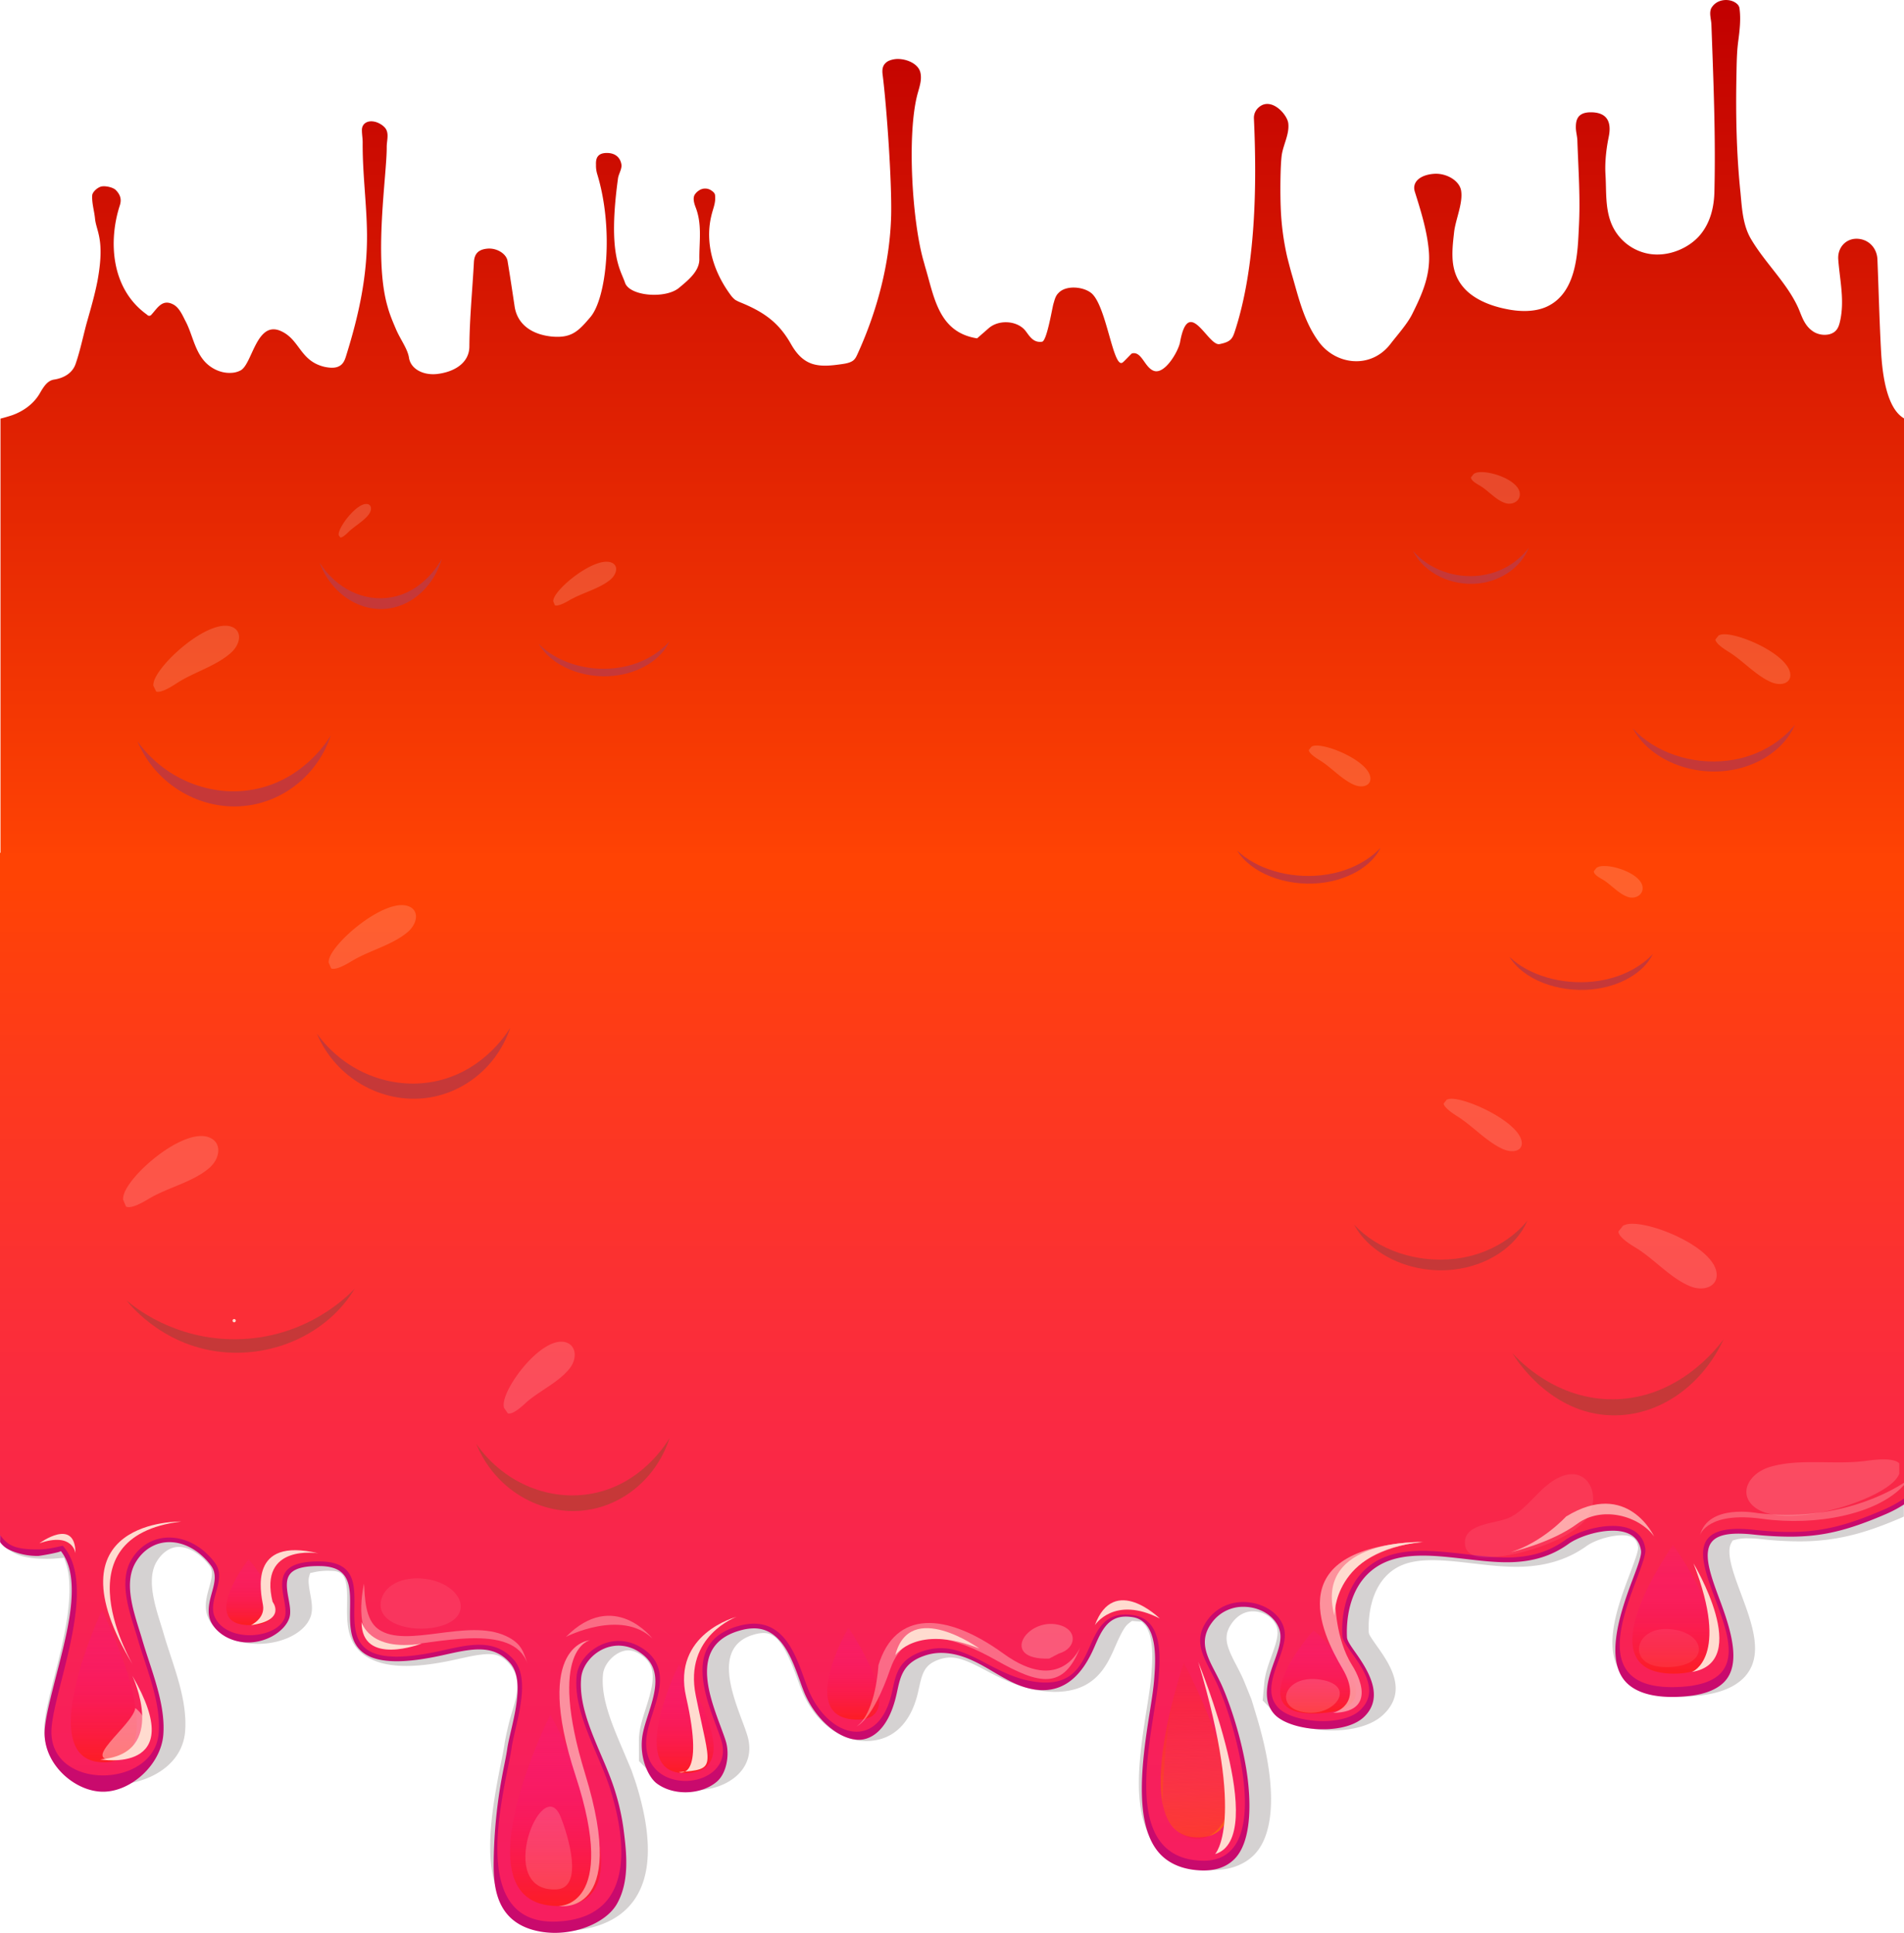 <svg xmlns="http://www.w3.org/2000/svg" xmlns:xlink="http://www.w3.org/1999/xlink" viewBox="0 0 1755.44 1782"><defs><style>.a{fill:url(#a);}.b{fill:#2d201f;}.b,.q{opacity:0.2;}.c{fill:#c90a6d;}.d{fill:url(#b);}.e{fill:url(#c);}.f{fill:url(#d);}.g{fill:url(#e);}.h{fill:url(#f);}.i{fill:url(#g);}.j{fill:url(#h);}.k{fill:url(#i);}.l{fill:url(#j);}.m,.n,.o,.p,.q,.r,.t,.u{fill:#ffdbcf;}.m{opacity:0.5;}.o{opacity:0.4;}.p{opacity:0.6;}.r{opacity:0.3;}.s{fill:url(#k);}.t{opacity:0.1;}.u{opacity:0.7;}.v{fill:#c63838;}</style><linearGradient id="a" x1="962.5" y1="771.4" x2="962.5" y2="-27" gradientUnits="userSpaceOnUse"><stop offset="0" stop-color="#ff4304"/><stop offset="1" stop-color="#c10000"/></linearGradient><linearGradient id="b" x1="962.28" y1="785.13" x2="962.28" y2="1681.22" gradientUnits="userSpaceOnUse"><stop offset="0" stop-color="#ff4304"/><stop offset="0.21" stop-color="#fd391d"/><stop offset="0.54" stop-color="#fa2a41"/><stop offset="0.82" stop-color="#f82157"/><stop offset="1" stop-color="#f71e5f"/></linearGradient><linearGradient id="c" x1="180.29" y1="1612.01" x2="180.29" y2="1436.39" gradientUnits="userSpaceOnUse"><stop offset="0" stop-color="#ff1d00" stop-opacity="0.8"/><stop offset="1" stop-color="#f60bc5" stop-opacity="0"/></linearGradient><linearGradient id="d" x1="315.37" y1="1477.52" x2="315.37" y2="1401.64" xlink:href="#c"/><linearGradient id="e" x1="596.85" y1="1748.15" x2="596.85" y2="1528.17" xlink:href="#c"/><linearGradient id="f" x1="716.23" y1="1617.93" x2="716.23" y2="1493.01" xlink:href="#c"/><linearGradient id="g" x1="871.28" y1="1566.99" x2="871.28" y2="1461.35" xlink:href="#c"/><linearGradient id="h" x1="1186.6" y1="1683.38" x2="1186.6" y2="1482.65" gradientUnits="userSpaceOnUse"><stop offset="0" stop-color="#ff8000" stop-opacity="0.8"/><stop offset="1" stop-color="#f61a0b" stop-opacity="0"/></linearGradient><linearGradient id="i" x1="1299.91" y1="1560.43" x2="1299.91" y2="1464.83" xlink:href="#c"/><linearGradient id="j" x1="1627.53" y1="1528.06" x2="1627.53" y2="1380.17" xlink:href="#c"/><linearGradient id="k" x1="1190.45" y1="1727.7" x2="1181.84" y2="1547.07" xlink:href="#c"/></defs><title>liquid-red-complete</title><path class="a" d="M1840,358.69c-17-9.73-20-44.6-21-59.29-1.63-29-2.33-58-3.5-87.19-.46-11-8.62-19.09-19.34-19.09-9.79,0-17.48,8.07-16.78,18.9,1.4,19.46,6.06,37.82,1.63,57.28-1.16,4.95-2.79,10.09-10,11.93a19.75,19.75,0,0,1-13.75-2c-8.62-5.14-11-13.4-14.21-21.11-10-23.31-30.76-42.22-43.81-64.25-7.93-13-8.63-29-10-43.32-3.73-35.61-4.43-71.78-3.73-107.57.23-10.46.23-21.11,1.63-31.76,1.4-10.28,2.56-20.74,1.16-30.84a7.15,7.15,0,0,0-1.39-2.93c-4.9-5.51-15.15-5.88-21-1.11a14.77,14.77,0,0,0-3.49,4c-2.33,4.41-.24,10.1,0,15.24,1.86,51,4,102.43,2.79,153.46-.23,14.32-3.49,29.19-13.51,40.94-10.26,11.93-28.9,20-46.61,17.07a46,46,0,0,1-34.72-27.54c-6.06-14.5-4.66-30.65-5.6-45.52-.7-11.2.7-23.68,3-34.88,2.1-10.28,1.17-22.58-16.54-22.58-12.59,0-14,7.53-13.75,15,.23,4,1.4,7.9,1.4,11.94.93,26.25,2.79,52.31,1.39,78.56-1.16,22.58-1.39,61.31-30.29,74-11,4.77-24.7,4.41-36.82,1.84-15.85-3.13-31-9.73-39.85-20.56-12.35-14.87-10-33.05-8.16-49.75,1.17-11.75,8.39-27,6.53-38.73-1.4-9-13-16.16-24.47-15.61C1394,134,1386,140.8,1389.07,150c5.6,17.8,11.19,35.79,12.82,54.15,1.87,21.84-5.59,38.92-15.38,58.56-4.66,9.18-13.28,18.72-19.81,27.17-18.17,23.86-50.8,19.64-66.41-2-13.52-18.54-18.41-40.39-24.47-61.13-1.63-5.51-3-11-4.43-16.52a243.87,243.87,0,0,1-6.06-46.63c-.46-11-.46-36.53.93-47.36,1.4-9.91,7.23-19.46,6.06-29.55-.93-8.26-15.84-24.78-27.26-14.69a12.72,12.72,0,0,0-4.43,10.1c2.8,60.76,1.86,137.49-17.71,196.78-.93,2.76-1.87,5.51-4.2,7.53-2.56,2.2-6.29,3.12-9.78,3.85-10.72,2-28.43-45.34-36.36-2-1.4,8.26-14,30.29-24.23,26.62-8.63-3.12-11.19-18.54-20.28-16-.46.18-7.45,7.71-8.39,8.26-8.85,6.79-14.91-52.87-29.13-64.06-7.69-6.06-24-7.35-30.52.55l-.24.18c-2.33,2.75-3,6.06-4,9.36-1.16,3.86-6.06,34.33-10.49,34.88-8.85,1.29-12.11-6.42-16.07-11-7.93-8.63-24-9.37-33.1-1.47l-10.72,9.36c-35.18-5.51-39.38-37.26-47.54-64.8-.69-2.2-1.16-4.41-1.86-6.61-10.49-36.71-15.38-116.56-5.59-153.64,1.86-6.8,4.43-13.77,2.56-20.56s-10.49-11.38-19.11-11.93a21.39,21.39,0,0,0-10.25,1.83c-6.29,3.49-5.83,9-5.13,14,3.73,30.47,8.39,97.66,7.69,128.32C905.06,215,893.64,259,875,299.77c-.93,2-1.86,4-3.72,5.51-2.8,2.2-7,2.93-11,3.48-9.09,1.29-18.64,2.39-27-.36-9.32-3.12-15.15-10.65-19.34-18-10.72-18.91-23.54-29.19-46.61-38.55a37.63,37.63,0,0,1-4.89-2.39,21.08,21.08,0,0,1-4.2-4.4c-16.08-21.67-23.77-47.92-17.94-72.7,1.63-7.34,4.43-12.3,3.49-19.64-.23-1.47-1.39-2.75-3.26-4a10,10,0,0,0-11.42-.18,12.41,12.41,0,0,0-4.19,4.22c-1.63,3.12-.47,7.53.93,11.2,6.29,16,3.26,32.31,3.5,48.09,0,10.83-9.79,18.91-18.88,26.44-12.58,10.28-45.44,7.52-49.64-4.78-4.19-12.48-16.08-26.06-6.52-96,.46-4,3.49-8.44,3.26-12.48-.7-5.88-4.66-11.2-13.51-11.2-9.09,0-10.26,5.51-10,11a26.87,26.87,0,0,0,1.17,8.63c15.38,50.48,8.62,114-6.29,131.62-11.19,13.21-17.48,19.64-35.66,18-19.57-2-31.92-12.12-34.25-27.72-2.1-13.95-4.2-28.09-6.53-42-1.16-6.61-9.55-11.75-17.71-11.38-9.55.55-12.82,5.14-13.28,12.3-1.4,25.88-4,52-4.2,77.83,0,15.05-13.51,23.68-30.06,25.52-12.58,1.28-24-4.59-25.63-15.05-1.17-7.9-7.69-16.53-11.65-25.52-3-7-6.06-14.13-7.93-21.11-13.28-44.61-.7-122.26-.93-147.77,0-5.14,1.86-10.83-.23-15.42-1.4-3.49-7-7.16-11.65-7.89-6.3-1.11-11.19,2.2-11,8.07,0,3.67.7,7.53.7,11.2-.23,28.27,3.73,56.54,4,84.81.24,38.73-7.45,74-19.11,111.42-1.16,3.86-2.56,8.08-6.75,10.1-3.73,2-8.86,1.47-13.29.55-23.07-5.51-22.6-25.52-40.78-33.23-21.9-9.17-25.87,30.29-36.35,36.35a19.92,19.92,0,0,1-8.62,2.39c-10.49.73-20.28-4.78-25.87-11.75-8.39-10.28-10.49-24.23-16.31-35.43-2.57-4.77-5.6-12.67-11.42-15.79-10.26-5.5-14.68,3.31-20.28,9.37a2.49,2.49,0,0,1-4,0c-33.56-23.87-35.65-68.29-25.17-100.6,2.1-6.24,0-10.46-3.49-14.13-2.33-2.57-9.32-4.23-13.29-3.49-3.72.73-8.38,5.14-8.62,8.08-.46,7.15,1.87,14.31,2.57,21.47,1.16,11.93,9.32,19.09,2.33,57.28-2.57,13.4-6.53,26.8-10.26,40-3.26,12.3-5.82,24.78-10,36.9-2.56,7.34-9.32,12.67-19.81,14.32-6.06.92-9.55,6.42-13.05,12.48-5.12,9-14.21,16.34-25.63,20.38-6.06,2-10.72,3.12-10.72,3.12V771.4H1840Z" transform="translate(-84.56 27)"/><path class="b" d="M84.56,1019.27v374.59l.82.9c7.86,8.72,15.93,15.39,41.75,15.39,1.35,0,2.76,0,4.25-.05s2.81-.11,4.31-.24l7.9-.67,1.81,5.38c9,26.64-2.78,73-10.57,103.69-5.29,20.86-9.86,38.86-9.51,50.88,1,33.91,33.37,49.35,63,49.35,31.4,0,64.47-17,66.93-49.38,1.77-23.39-6-47.2-13.58-70.22-2.25-6.85-4.36-13.28-6.2-19.64-.81-2.81-1.74-5.8-2.72-8.93-5.54-17.7-13.1-41.84-3.81-57.44,5.18-8.71,12.64-13.7,20.47-13.7,9.39,0,20.22,6.64,28.28,17.32,3.89,5.15,1.95,12.1-.3,20.14-2.6,9.33-5.55,19.9.37,30.51,7.37,13.2,24.42,21.41,44.48,21.41,23.28,0,43.8-10.66,48.78-25.35,2.18-6.46.86-13.72-.43-20.74s-2-12.43-1.12-15.55l1-3.62,5-1.1a58,58,0,0,1,12.88-1c4.7.06,10.58.14,13.5,6,3,6,2.88,15.69,2.75,25-.23,16.56-.49,35.32,16.17,47,9.19,6.45,22.08,9.72,38.32,9.72,12.66,0,27.54-1.92,45.46-5.88l2.86-.63c10.22-2.27,19.86-4.41,27.58-4.41,6.76,0,12.58,1.51,19,8.86,11.83,13.59,7.42,28.47,2.75,44.22-1.23,4.12-2.49,8.38-3.5,12.73-1.48,6.4-2.89,12.44-3.59,17.46-.6,4.22-1.84,10.37-3.28,17.48-10.95,54.23-19.82,114.33,13.75,141.18,10.93,8.73,25.84,13.35,43.12,13.35,1.27,0,2.56,0,3.87-.08,22.41-.84,40.92-7.34,53.55-18.8,23.94-21.72,27.63-60.42,10.94-115q-.87-2.88-1.88-5.78l-3-8.67-10.49-24.81c-9.36-22.11-17.61-43.6-15.73-63.43,1.05-11,12.79-22.17,23.27-22.17,3.65,0,7.58,1.38,11.68,4.11,15.63,10.41,11.91,26.42,4.44,49.64-2.59,8.08-5.27,16.43-6,24a59.49,59.49,0,0,0-.28,6l.09,18.32,11.93,12a45.35,45.35,0,0,0,4.94,4.27c9.23,6.86,21.56,10.64,34.7,10.64,14.58,0,28.35-4.64,37.78-12.73,11.28-9.69,15-23.06,10.57-37.68-1.26-4.09-3-8.86-4.91-13.9-10.34-27.79-26-69.78,12.39-79.6a30.25,30.25,0,0,1,7.39-1.06c9.89,0,18.54,7,31.1,41.9,1.93,5.35,3.74,10.4,5.72,14.68,12.2,26.53,34.36,43,57.82,43,24.19,0,41.17-15.94,47.83-44.89.31-1.35.61-2.71.9-4.05,3.06-14.06,5.27-21.62,18.51-26.19a31.47,31.47,0,0,1,10.39-1.88c9.94,0,20.64,5.61,33,12.1,12.61,6.61,26.89,14.1,44.64,17.59a97.87,97.87,0,0,0,18.7,2c37.51,0,48.17-24.52,55.95-42.43,5.42-12.47,8.69-18.07,12.09-20.66l3-2.3,9,.7,2.28,2.33c2.23,2.29,5.19,7,6.62,16.53,1.48,9.83.72,20.49.22,27.55l-.14,2c-.57,8.35-2.28,19.18-4.27,31.73-7.57,47.87-17,107.45,16.47,134.7,10.67,8.68,25.29,13.56,42.29,14.12.85,0,1.69,0,2.52,0,15.18,0,28-4.63,37.06-13.4,20.49-19.82,21.66-66.22,3.21-127.3l-5-16.57-5.62-13.86c-1.39-3.45-2.67-6.39-3.69-8.5-1.5-3.09-3.08-6.13-4.47-8.81-9-17.3-13.23-26.86-4.13-39.39,5-6.9,11.84-10.7,19.23-10.7,11.34,0,21.5,7.91,22.64,17.64.74,6.32-2.43,15.08-5.49,23.55-2.78,7.68-5.93,16.38-6.7,24.92l-1.45,16.09,10.69,10.89c10,10.16,31.06,16.72,53.7,16.72,19.79,0,36.72-5.16,46.44-14.17,23.9-22.15,6-47.38-5.81-64.06-3.89-5.5-6-8.65-6.89-10.65l-.36-1.56c-.47-9.69-.15-42.51,23.61-58.19,8.6-5.69,19.73-8.33,35-8.33,11.72,0,24.19,1.44,37.39,3,14.73,1.71,30.09,3.47,44.34,3.07,23.8-.68,43.67-7,60.75-19.27,6.51-4.69,20.86-9.76,32.67-9.76,11.33,0,13.72,5.33,14.6,11.08l0,.66v.16c-.13,3.32-2.54,10.22-7.56,23.5-11.92,31.57-28.25,74.8-2.2,98.28,7.59,6.83,22.37,15,49.76,15,3,0,6.13-.09,9.33-.28,21.7-1.28,37.69-6.81,47.52-16.45,19.81-19.44,8.75-49.17-1.95-77.93-4.38-11.78-8.52-22.9-10.08-32.21-1.36-8.1-.23-12.34.94-14.46l1.41-2.54,3.65-1a40.68,40.68,0,0,1,10.37-1,113.3,113.3,0,0,1,11.75.69,335.63,335.63,0,0,0,35.56,2.13c36.18,0,63-8.43,94.63-22,.63-.27,1.25-.57,1.88-.86v-352Z" transform="translate(-84.56 27)"/><path class="c" d="M1819.47,1364.61c-34.46,14.84-56.67,20.1-84.85,20.1a309.55,309.55,0,0,1-32.75-2c-21.53-2.3-35.45,0-43.29,7-13.26,11.9-4.64,35.06,4.48,59.58,9.64,25.88,19.6,52.65,4.77,67.19-6.62,6.49-17.72,10.1-33.94,11.06-19.9,1.15-34.41-2.14-42.83-9.71-20.47-18.46-5.48-58.15,5.47-87.15,4.92-13,8.81-23.32,8.06-28.52-2.72-19-19.51-23-33.11-23-17.55,0-36.81,7-46,13.69-13.79,9.93-29.09,14.8-48.14,15.34-12.57.35-26.06-1.22-40.53-2.9-13.37-1.55-27.19-3.16-40.46-3.16-20.34,0-35.54,3.78-47.81,11.88-29.71,19.62-30,57.58-29.35,68.75.24,4.18,4.36,10,9.12,16.71,10.42,14.69,24.68,34.8,7.61,50.61-6.18,5.73-17.69,9-31.59,9-16.67,0-32.16-4.54-38.55-11.29-10.58-11.17-5-26.48.32-41.3,3.59-9.91,7-19.28,6-27.72-1.93-16.55-20-29.5-41.14-29.5-14.76,0-27.48,6.32-35.8,17.79-13.12,18.08-5.54,32.67,3.24,49.57,1.35,2.61,2.88,5.55,4.34,8.55,6.32,13.07,17.77,44.5,23.41,77.54,4.52,26.46,6.48,61.31-9.79,77-5.8,5.61-13.83,8.28-23.62,8-11.91-.39-21.69-3.62-29-9.61-28.26-23-18.93-82-12.12-125,2-12.71,3.75-23.68,4.35-32.44l.14-2c1.17-16.54,3.92-55.28-25.91-59.76a52.85,52.85,0,0,0-7.71-.61c-22.08,0-28.81,15.48-35.92,31.86s-14.45,33.26-38.18,33.26a71.74,71.74,0,0,1-13.65-1.47c-14.4-2.83-26.65-9.25-38.5-15.47-14.43-7.56-28-14.71-44.21-14.71a56.45,56.45,0,0,0-18.64,3.23c-22.52,7.78-25.49,21.46-28.64,36-.28,1.26-.56,2.53-.85,3.8-6.8,29.6-21.4,34-29.5,34-14.87,0-30.63-13.36-40.14-34-1.79-3.89-3.53-8.72-5.39-13.88-7.85-21.81-18.6-51.68-49.1-51.68a56,56,0,0,0-13.8,1.86c-54.15,13.86-36,62.62-24,94.89,1.84,4.92,3.57,9.57,4.74,13.41,3.28,10.72.85,20.27-6.83,26.87-5.89,5-14.4,8-23.36,8a35.55,35.55,0,0,1-21.14-6.56c-6.26-4.65-13.37-13.8-11.71-30.93.64-6.64,3-14.15,5.61-22.11,6.86-21.34,14.62-45.54-9.72-61.75a43.64,43.64,0,0,0-24.53-7.71c-22.71,0-40.25,18-41.78,34.23-2.28,24,8.33,48.92,18.6,73,4.91,11.53,9.55,22.42,12.84,33.19,10.66,34.88,18,81.33-7.52,104.49-9.36,8.5-22.75,13.13-39.8,13.77-13.27.46-24-2.5-32-8.86-30.84-24.65-16.87-93.84-9.36-131,1.45-7.21,2.71-13.43,3.34-17.91s2-10.5,3.47-16.73c4.92-21.21,11.66-50.26-1.71-65.62-9-10.29-20-15.09-34.86-15.09-10.63,0-21.61,2.44-33.24,5l-2.83.62c-15.85,3.5-29.26,5.28-39.84,5.28-11.26,0-19.48-1.93-25.13-5.9-11.21-7.86-11-23.08-10.79-37.8.31-22.41.6-43.57-34.46-44.05-14.93-.21-25.16,2.05-31.36,6.93-9.17,7.24-7.16,18.22-5.22,28.84,1.13,6.14,2.19,12,.77,16.14-3,8.92-15.94,15.39-30.71,15.39-12.41,0-22.56-4.92-27.17-13.17-4-7.14-1.68-15.4.55-23.38,2.67-9.55,5.43-19.44-1.48-28.6-11.62-15.39-27.92-24.23-44.73-24.23-15.71,0-29.42,7.9-37.62,21.67-11.51,19.34-3.57,44.69,2.8,65.06,1,3.1,1.89,6,2.69,8.79,1.86,6.46,4,13,6.29,20,7.27,22.16,14.78,45.07,13.14,66.67-1.85,24.39-25.74,37.15-48.38,37.15-21.58,0-43.69-11.35-44.44-36.7-.32-10.76,4.1-28.2,9.23-48.39,11.13-43.84,25-98.4.94-125.4l-1.52-1.71-2.73.66c-5.78,1.4-13.16,3-19,3.16-20.79.47-23.69-2.67-29.66-9.29a71.91,71.91,0,0,0-7.68-7.59v11a21.87,21.87,0,0,0,9.16,7.32,62.09,62.09,0,0,0,25.86,5.36c1.73,0,21.72-3.56,20.92-4.58,20.56,26,5.1,78.19-5.57,120.2-5.19,20.44-9.67,38.08-9.33,49.34.85,28.74,28.77,52.4,53.86,52.4,26,0,53.49-25.18,55.57-52.68,1.69-22.31-6-45.68-13.39-68.31-2.22-6.79-4.33-13.21-6.17-19.59-.8-2.75-1.71-5.66-2.72-8.88-6.15-19.68-13.82-44.18-3.17-62.06,7-11.81,18.31-18.58,31-18.58,14,0,28,7.86,38.35,21.55,5.74,7.6,3.22,16.61.78,25.33s-4.92,19.18-.19,27.67c5.73,10.25,18.39,17.91,33.89,17.91,18.07,0,33.94-11.18,37.72-22.34,1.72-5.07.58-11.32-.63-17.93-1.74-9.51-3.54-19.34,3.48-24.88,4.73-3.73,13.13-5.45,25.8-5.24,27.94.39,27.68,19.15,27.41,39-.22,15.74-.45,32,12.87,41.37,7.08,5,17,7.38,30.25,7.38,11.33,0,25.47-1.86,42-5.51l2.84-.63c11.08-2.46,21.54-4.79,31-4.79,12.05,0,21.17,4,28.7,12.67,12,13.79,5.49,41.81.75,62.27-1.46,6.29-2.84,12.22-3.52,17-.61,4.36-1.87,10.59-3.33,17.81a461.49,461.49,0,0,0-9.14,85.93c-.34,23.81,2.31,57.41,43.3,64.54,28.73,5,60.18-7.47,70.45-25.79,11.7-20.89,8.81-46.72,6-68.58a210.67,210.67,0,0,0-7.76-34.93c-3.35-10.95-8-21.95-13-33.59-10.08-23.68-20.51-48.17-18.31-71.26,1.32-14,15.86-29.55,34.59-29.55a35,35,0,0,1,19.55,6.31c21.41,14.27,14.1,37,7.66,57.08-2.61,8.14-5.08,15.82-5.76,22.83-1.83,18.93,6.4,35.48,13.64,40.85,7.06,5.26,16.44,8.15,26.4,8.15,11.14,0,21.69-3.58,29-9.81,9.08-7.79,12-25,8.28-37.22-1.2-3.93-3-8.66-4.83-13.66-11.36-30.51-28.52-76.61,19.51-88.9a45.83,45.83,0,0,1,11.31-1.55c24.88,0,34.85,27.71,42.14,48,1.87,5.18,3.63,10.08,5.49,14.12,10.49,22.79,31.15,40.6,49.22,40.6,10.39,0,26.75-8,34.4-41.32.29-1.27.57-2.55.88-4,2.85-13.09,5.54-25.46,24.7-32.07a46.6,46.6,0,0,1,15.42-2.71c29.21,0,50.06,21.83,73.54,30.36,39.47,14.33,58.07-12.91,67.91-35.54,6.32-14.55,12.29-28.29,29-28.29a41.85,41.85,0,0,1,6.19.5c23.86,3.58,21.32,39.35,20.23,54.63l-.14,2c-.59,8.61-2.32,19.56-4.33,32.23-6.94,43.91-16.46,108.68,13.83,133.33,8.69,7.08,20.2,10.9,34.19,11.37,12.47.39,22.5-3,29.81-10.07,17.62-17,15.75-57.85,11.08-85.19-5.7-33.42-17.32-65.28-23.74-78.55-1.43-2.95-2.92-5.82-4.36-8.61l-.08-.15c-8.19-15.75-15.25-29.35-3.53-45.51a35.51,35.51,0,0,1,29.37-15c17.41,0,32.33,10.94,34,24.9.89,7.62-2.36,16.6-5.81,26.12-5.73,15.85-11.66,35.32.66,48.34,7.67,8.09,25.58,13.54,44.57,13.54,16.18,0,29.8-4,37.36-11,19.71-18.27,4.31-43.08-6.94-59-4.39-6.19-8.18-11.54-8.35-14.66-.6-10.63-.42-46.75,27.1-64.92,10.85-7.16,24.46-10.5,42.85-10.5,12.66,0,26.23,1.58,39.53,3.12,14.7,1.71,28.51,3.31,41.75,2.94,21-.6,37.87-6,53-16.87,8.2-5.9,25.31-12.17,40.86-12.17,10.62,0,23.75,3.22,26,18.53.61,4.29-3.13,14.21-7.88,26.77-11.32,30-26.82,75.67-4.19,96.08,10,9,26.66,13,49.13,11.64,18.48-1.09,31.3-5.39,39.21-13.15,16.77-16.44,6.38-49-3.66-76-8.67-23.29-16.86-45.3-5.76-55.25,6.06-5.45,17.9-7.1,36.5-5.12a319.58,319.58,0,0,0,33.85,2c29.69,0,52.89-5.46,88.64-20.85a115.2,115.2,0,0,0,16.73-8.93v-7A107.84,107.84,0,0,1,1819.47,1364.61Z" transform="translate(-84.56 27)"/><path class="d" d="M84.56,759.2v629c6.6,8.45,11.76,13.83,37.44,13.24,5.94-.14,13.15-1.62,20.36-3.38,34.87,38.49-11.41,138.55-10.39,173,1.59,53.19,95.07,50.33,98.91-.37,2.17-28.58-11.45-59.41-19.48-87.18-5.92-20.44-18.56-51-5.66-72.62,16.87-28.33,54.55-26.79,76.83,2.74,12.2,16.17-8.28,35.5.79,51.76,12.64,22.65,57.25,18,63.69-1,5.49-16.23-22.48-52.59,32.77-51.82,75.59,1.05-28.65,113.25,111.22,82.38,25.71-5.68,49.61-11.92,67.39,8.51,16.59,19.06.71,60.58-2.18,81-4.69,33.16-44,163.32,41.2,160.12,82-3.09,58.93-92,50.14-120.82-10.31-33.72-34.69-70.86-31.38-105.64,2-21.45,32.67-44.12,61.16-25.13,31.85,21.22,5.57,57.48,3.18,82.18-5.52,56.93,83.07,48.21,69.06,2.38-8.29-27.12-42.8-90.48,17.31-105.87,46-11.78,54,39.78,64.34,62.36,18.88,41.05,63.21,53.37,75.55-.29,3.53-15.37,4.75-30.23,27.84-38.2,37.4-12.91,60.33,19.46,99.16,27.09,70.9,13.93,40.92-68.74,95.65-60.52,28.44,4.27,24.41,41.7,23.36,57.07-3.17,46.66-40.59,166.62,39.73,169.28,69.82,2.31,30-130.33,13-165.37-9.92-20.5-22.42-36.28-7.75-56.49,21.45-29.56,68.06-15.83,71.19,10.92,2.45,21-24.24,50.56-5.82,70,13,13.75,58.54,17.75,75.13,2.38,26.05-24.14-15.42-56.31-16.12-68.68-1.22-21.71,4.53-51.37,28.4-67.13,34.23-22.6,86.6-4.11,126.82-5.24,20.53-.58,36.31-6,50.21-16,17.48-12.59,69.2-24.82,73.92,8.07,2.87,20-72.77,133.5,32.58,127.28,120.37-7.09-57-158.09,67.27-144.84,48.8,5.2,75.37.65,119.67-18.43A110.47,110.47,0,0,0,1840,1354.6V759.2Z" transform="translate(-84.56 27)"/><path class="e" d="M178.52,1457.46s-66.54,142.73,3.33,140.22C251.31,1595.18,172.63,1445.85,178.52,1457.46Z" transform="translate(-84.56 27)"/><path class="f" d="M313.73,1410.47s-47.65,61.63,2.22,60.86S313.73,1410.47,313.73,1410.47Z" transform="translate(-84.56 27)"/><path class="g" d="M591.91,1553.76s-89.7,179.89,10,176.43C690.55,1727.11,591.91,1553.76,591.91,1553.76Z" transform="translate(-84.56 27)"/><path class="h" d="M710.5,1507.54s-51,103.23,7.76,100.15S710.5,1507.54,710.5,1507.54Z" transform="translate(-84.56 27)"/><path class="i" d="M866.77,1473.64s-48.77,84,7.76,84.75C925.51,1559.08,866.77,1473.64,866.77,1473.64Z" transform="translate(-84.56 27)"/><path class="j" d="M1176,1506s-56.52,163.33,14.41,161S1176,1506,1176,1506Z" transform="translate(-84.56 27)"/><path class="k" d="M1295.67,1476s-74.76,83.32,8.87,76.27C1377.69,1546.06,1295.67,1476,1295.67,1476Z" transform="translate(-84.56 27)"/><path class="l" d="M1627.05,1397.37s-84.29,117.89,0,118.64C1713.5,1516.78,1627.05,1397.37,1627.05,1397.37Z" transform="translate(-84.56 27)"/><path class="m" d="M194,1594.6c-40.24,5.7,13.3-30.82,15.27-46.88,15.13,11.45,13.2,32.92-8.62,45.34" transform="translate(-84.56 27)"/><path class="n" d="M207.34,1508.31s-70.93-118.64,44.33-132.51C251.67,1375.8,125.32,1372.72,207.34,1508.31Z" transform="translate(-84.56 27)"/><path class="n" d="M378,1405.07s-55.41-9.24-42.11,44.69c0,0,13.3,17-19.95,21.57,0,0,13.3-6.16,11.08-18.49S313.73,1389.67,378,1405.07Z" transform="translate(-84.56 27)"/><path class="n" d="M154.14,1405.07s-2.22-20-33.25-9.24C120.89,1395.83,154.14,1371.18,154.14,1405.07Z" transform="translate(-84.56 27)"/><path class="o" d="M420.16,1433c-3,14.18-9.8,61.13,26.57,58.32,39.89-3.08,110.82-23.11,124.12,15.4-3.65-10.55-5.29-18.62-19.81-25.4-35.6-16.62-91.78,12-117.54-6.22C420.7,1466.07,421.09,1444.88,420.16,1433Z" transform="translate(-84.56 27)"/><path class="n" d="M417.91,1468.25s6.65,27.73,55.42,20C473.33,1488.28,417.91,1509.85,417.91,1468.25Z" transform="translate(-84.56 27)"/><path class="p" d="M628.49,1485.2s-39.9,7.7-4.44,123.26c40.94,133.4-24.38,121.73-24.38,121.73s55.41,1.54,15.52-120.19S628.49,1485.2,628.49,1485.2Z" transform="translate(-84.56 27)"/><path class="q" d="M597.65,1714.92c25.72-1.31,10.39-50.79,3.7-67.09C584.39,1606.51,539.82,1717.86,597.65,1714.92Z" transform="translate(-84.56 27)"/><path class="o" d="M606.32,1482.12s51-26.2,79.8,1.54C686.12,1483.66,650.65,1437.43,606.32,1482.12Z" transform="translate(-84.56 27)"/><path class="n" d="M763.7,1463.63S714.93,1481.09,726,1536c13.72,68,20,67.8-15.51,70.88,0,0,24.47,9.12,6.65-69.33C703.85,1479,763.7,1463.63,763.7,1463.63Z" transform="translate(-84.56 27)"/><path class="o" d="M874.53,1564.55s14.31-5,31-53.16c15.51-44.68,62.06-27.73,97.53-7.7,39.6,22.37,62.06,27.73,77.58-12.33,0,0-17.73,44.68-70.93,6.16s-99.75-40.06-115.27,10.79C894.47,1508.31,892.26,1551.45,874.53,1564.55Z" transform="translate(-84.56 27)"/><path class="n" d="M910,1499.06s20-29.27,77.58-6.16C987.57,1492.9,923.29,1446.68,910,1499.06Z" transform="translate(-84.56 27)"/><path class="n" d="M1094,1471.33s17.73-27.73,59.84-6.16C1153.81,1465.17,1111.7,1423.56,1094,1471.33Z" transform="translate(-84.56 27)"/><path class="r" d="M1060.2,1470.91c-29.34-6.69-54.53,32.74-8.35,31.24l8.87-4.63C1077.49,1492.69,1078.46,1475.07,1060.2,1470.91Z" transform="translate(-84.56 27)"/><path class="s" d="M1156.4,1628c-2.59,32.88,36,58.28,56.45,24.11,10.05-16.77-9.7-125.46-36.87-123.74C1159.73,1529.37,1156.62,1625.22,1156.4,1628Z" transform="translate(-84.56 27)"/><path class="p" d="M1397.64,1394.29s-70.93,4.62-82,55.47c0,0,0,33.9,15.52,58.55,0,0,28.82,43.14-17.73,43.91,0,0,28.81-6.93,8.86-40.83C1302.44,1477.69,1263.79,1398.72,1397.64,1394.29Z" transform="translate(-84.56 27)"/><path class="n" d="M1189.28,1505.23s66.5,161.78,15.52,177.19C1204.8,1682.42,1233.61,1653.15,1189.28,1505.23Z" transform="translate(-84.56 27)"/><path class="q" d="M1305.31,1522.15c-37-8.35-49.27,27.74-14.33,29.88C1315.89,1553.56,1333.7,1528.57,1305.31,1522.15Z" transform="translate(-84.56 27)"/><path class="t" d="M1515.37,1338.9c-14,9.48-22.32,24.1-37.59,32.48-12.18,6.67-42.72,5.23-42.65,23.82.06,14.67,17.36,14.4,30.53,13,25.68-2.82,65.72-15.71,80.93-34.26C1563.45,1353.33,1547.63,1317,1515.37,1338.9Z" transform="translate(-84.56 27)"/><path class="n" d="M1314.89,1462.6s-1.49-60.61,81.27-67.8C1396.16,1394.8,1295.68,1390.69,1314.89,1462.6Z" transform="translate(-84.56 27)"/><path class="u" d="M1477.43,1404.05s37.45-8.53,61.33-26.2c22.9-16.95,57.17-7.31,70.93,11.82,0,0-24.38-53.42-81.27-18.49C1528.42,1371.18,1507,1394.8,1477.43,1404.05Z" transform="translate(-84.56 27)"/><path class="n" d="M1645.89,1414.32s54.68,90.91-1.47,100.15C1644.42,1514.47,1679.88,1501.63,1645.89,1414.32Z" transform="translate(-84.56 27)"/><path class="t" d="M1623.8,1474.93c-32.83-2.52-39.61,33.39-6.2,34.93C1662.15,1511.91,1659.77,1477.69,1623.8,1474.93Z" transform="translate(-84.56 27)"/><path class="q" d="M1835.61,1322.16a2.2,2.2,0,0,0-.24-.28c-4.85-4.53-18.25-3.74-30.26-2.07-28.79,4-61.14-2.57-88.65,5.62-18.77,5.6-29,23.24-15.87,35.64,26.26,24.81,119.14-4.34,133.25-26a27.86,27.86,0,0,0,1.77-3.11Z" transform="translate(-84.56 27)"/><path class="r" d="M1840,1340c-13.72,8.92-62.86,36.48-135,28,0,0-45.67-9.06-53.14,20.6.47-1.55,7.8-22.23,57.6-15.31,48.94,6.81,105.81-3.88,130.56-31.17Z" transform="translate(-84.56 27)"/><path class="n" d="M206.6,1518.07s34,71.9-29.56,77C177,1595.11,259.8,1609.49,206.6,1518.07Z" transform="translate(-84.56 27)"/><path class="t" d="M477,1428.68c-21.74-3-39.18,6.34-41.36,21.33-2.9,19.92,27.6,28.14,51.33,23.1C523.89,1465.27,511.41,1433.41,477,1428.68Z" transform="translate(-84.56 27)"/><path class="q" d="M389.94,865.87l.21.09c4,1.3,11.78-2.68,18.51-6.78,16.14-9.83,37-14.61,51.33-26.5,9.79-8.11,11.51-20.8.64-24.38-21.75-7.17-69.78,33.78-72.84,49.76a20.55,20.55,0,0,0-.28,2.23Z" transform="translate(-84.56 27)"/><path class="q" d="M200.74,1085.41l.24.13c4.44,1.7,12.92-2.57,20.25-7,17.56-10.7,40.44-15.29,56-28.48,10.61-9,12.22-23.73.17-28.44-24.11-9.41-76.15,36.11-79.17,54.61a24.12,24.12,0,0,0-.26,2.59Z" transform="translate(-84.56 27)"/><path class="v" d="M201.26,1171.92c3.23,4.21,37.53,47.15,99,48.23,46,.82,89.26-22.17,111.36-59.12-5.36,5.76-44.31,46.17-109.59,46.68C245.29,1208.15,208.58,1178.16,201.26,1171.92Z" transform="translate(-84.56 27)"/><path class="n" d="M300.46,1192.09a1.5,1.5,0,0,0,0-3,1.5,1.5,0,0,0,0,3Z" transform="translate(-84.56 27)"/><path class="v" d="M523.68,1304.18c17.17,42.19,59.92,67.09,102,61,35.15-5.08,64.87-31.09,76.24-66.52-3.21,5.48-26.92,44.46-74.4,51.84C588,1356.64,547.62,1338.55,523.68,1304.18Z" transform="translate(-84.56 27)"/><path class="n" d="M1233.74,1057.57" transform="translate(-84.56 27)"/><path class="v" d="M1479,1220.59c3,5,34.74,56,91.64,57.27,42.63,1,82.63-26.33,103.1-70.2-5,6.84-41,54.82-101.46,55.42C1519.76,1263.61,1485.77,1228,1479,1220.59Z" transform="translate(-84.56 27)"/><path class="q" d="M1415.54,990.48c0,.06,0,.13,0,.19.82,3.43,7,8,12.89,11.66,14,8.88,26.52,23,41.23,29.81,10,4.67,19.83,1.77,17.66-7.57-4.34-18.69-54.45-41.25-67.17-38.28a13,13,0,0,0-1.71.52Z" transform="translate(-84.56 27)"/><path class="v" d="M1333,1102c15.4,28.73,53.74,45.68,91.45,41.54,31.52-3.46,58.17-21.17,68.38-45.29-2.88,3.73-24.15,30.27-66.74,35.29C1390.66,1137.68,1354.42,1125.37,1333,1102Z" transform="translate(-84.56 27)"/><path class="v" d="M376.71,925.92c17.17,40.94,59.92,65.1,102,59.2,35.14-4.93,64.86-30.16,76.24-64.54-3.21,5.32-26.93,43.14-74.4,50.29C441.06,976.82,400.65,959.27,376.71,925.92Z" transform="translate(-84.56 27)"/><path class="v" d="M1476.24,855.21c12.75,20.78,44.48,33,75.69,30,26.08-2.51,48.14-15.31,56.59-32.76-2.39,2.7-20,21.89-55.23,25.52C1524,881,1494,872.13,1476.24,855.21Z" transform="translate(-84.56 27)"/><path class="q" d="M1576.68,1108.39c0,.09,0,.17,0,.26.66,4.61,8.3,10.06,15.56,14.42,17.41,10.45,32.15,28.24,50.7,35.82,12.67,5.17,25.94,0,24.22-12.58-3.44-25.13-66.73-49.9-83.86-44.24a20.17,20.17,0,0,0-2.33.93Z" transform="translate(-84.56 27)"/><path class="q" d="M552.77,1276.08c.07,0,.14.05.22.06,4,.76,10.27-4.15,15.56-9.06,12.67-11.76,30.85-19.15,41.39-32.71,7.19-9.25,5.89-22-5-24.14-21.73-4.29-56.78,42.26-56,58.41a17.59,17.59,0,0,0,.25,2.24Z" transform="translate(-84.56 27)"/><path class="q" d="M1554,776.23s0,.09,0,.14c.07,2.49,3.74,5,7.28,7,8.47,4.69,15.11,13.57,24.35,16.61,6.31,2.08,13.55-1.56,13.4-8.36-.3-13.58-31.89-23.38-41.18-19.24a12.44,12.44,0,0,0-1.27.65Z" transform="translate(-84.56 27)"/><path class="v" d="M211.27,656.44c17.18,40.94,59.92,65.09,102,59.19,35.14-4.92,64.86-30.16,76.24-64.53-3.22,5.32-26.93,43.13-74.41,50.29C275.62,707.33,235.22,689.78,211.27,656.44Z" transform="translate(-84.56 27)"/><path class="v" d="M379.27,491.8c10.87,29.11,37.91,46.28,64.5,42.09C466,530.38,484.8,512.44,492,488c-2,3.78-17,30.67-47.07,35.76C420,528,394.42,515.51,379.27,491.8Z" transform="translate(-84.56 27)"/><path class="v" d="M581.27,566.66c11.64,20.34,40.6,32.35,69.08,29.42,23.81-2.45,43.94-15,51.65-32.08-2.18,2.64-18.24,21.44-50.41,25C624.87,592,597.49,583.23,581.27,566.66Z" transform="translate(-84.56 27)"/><path class="q" d="M596.15,531.06l.15.07c2.81.85,8.41-1.91,13.27-4.74,11.65-6.8,26.53-10.19,37-18.37,7.11-5.59,8.61-14.24,1-16.61-15.24-4.75-50.2,23.45-52.72,34.35a12.28,12.28,0,0,0-.25,1.52Z" transform="translate(-84.56 27)"/><path class="q" d="M398.36,468.56h.1c1.77.07,4.63-2.39,7.06-4.78,5.81-5.73,14-10,18.89-16.31,3.33-4.34,2.94-9.6-1.87-9.83-9.61-.44-25.88,21.29-25.75,28a8.08,8.08,0,0,0,.08.93Z" transform="translate(-84.56 27)"/><path class="q" d="M228.53,610.55l.21.08c4,1.15,11.68-3.09,18.27-7.42,15.78-10.39,36.46-15.89,50.37-28.27,9.5-8.44,10.78-21.18-.21-24.39-22-6.41-68.57,36.19-71.06,52.26a19.68,19.68,0,0,0-.21,2.24Z" transform="translate(-84.56 27)"/><path class="v" d="M1225.22,757.23c12.75,20.78,44.48,33,75.68,30,26.09-2.51,48.15-15.31,56.59-32.76-2.38,2.7-20,21.89-55.22,25.52C1273,783.06,1243,774.15,1225.22,757.23Z" transform="translate(-84.56 27)"/><path class="v" d="M1590,644.54c14.41,27.09,50.27,43.07,85.54,39.17,29.48-3.26,54.41-20,64-42.71-2.69,3.52-22.58,28.55-62.41,33.28C1644,678.22,1610.09,666.6,1590,644.54Z" transform="translate(-84.56 27)"/><path class="v" d="M1387.22,480.72c10.29,20.83,35.9,33.13,61.1,30.13,21-2.51,38.86-15.35,45.68-32.85-1.93,2.71-16.13,21.95-44.58,25.59C1425.78,506.62,1401.57,497.69,1387.22,480.72Z" transform="translate(-84.56 27)"/><path class="q" d="M1440.78,413.06c0,.05,0,.1,0,.14.07,2.5,3.74,5,7.27,7,8.48,4.69,15.12,13.57,24.36,16.62,6.31,2.08,13.55-1.57,13.4-8.36-.31-13.59-31.9-23.39-41.18-19.25a12.44,12.44,0,0,0-1.27.65Z" transform="translate(-84.56 27)"/><path class="q" d="M1666.1,562.61a1.21,1.21,0,0,0,0,.19c.65,3.4,6.54,7.65,12.12,11.09,13.37,8.24,25,21.77,39.11,27.94,9.64,4.21,19.39.85,17.69-8.41-3.41-18.53-51.56-38.8-64.19-35.23a14.57,14.57,0,0,0-1.71.61Z" transform="translate(-84.56 27)"/><path class="q" d="M1291.23,664.54c0,.06,0,.11,0,.16.49,2.84,5.32,6.3,9.89,9.1,11,6.7,20.4,17.85,32,22.81,7.94,3.39,16.08.44,14.8-7.27-2.56-15.44-42.19-31.72-52.72-28.55a10.91,10.91,0,0,0-1.42.53Z" transform="translate(-84.56 27)"/></svg>
